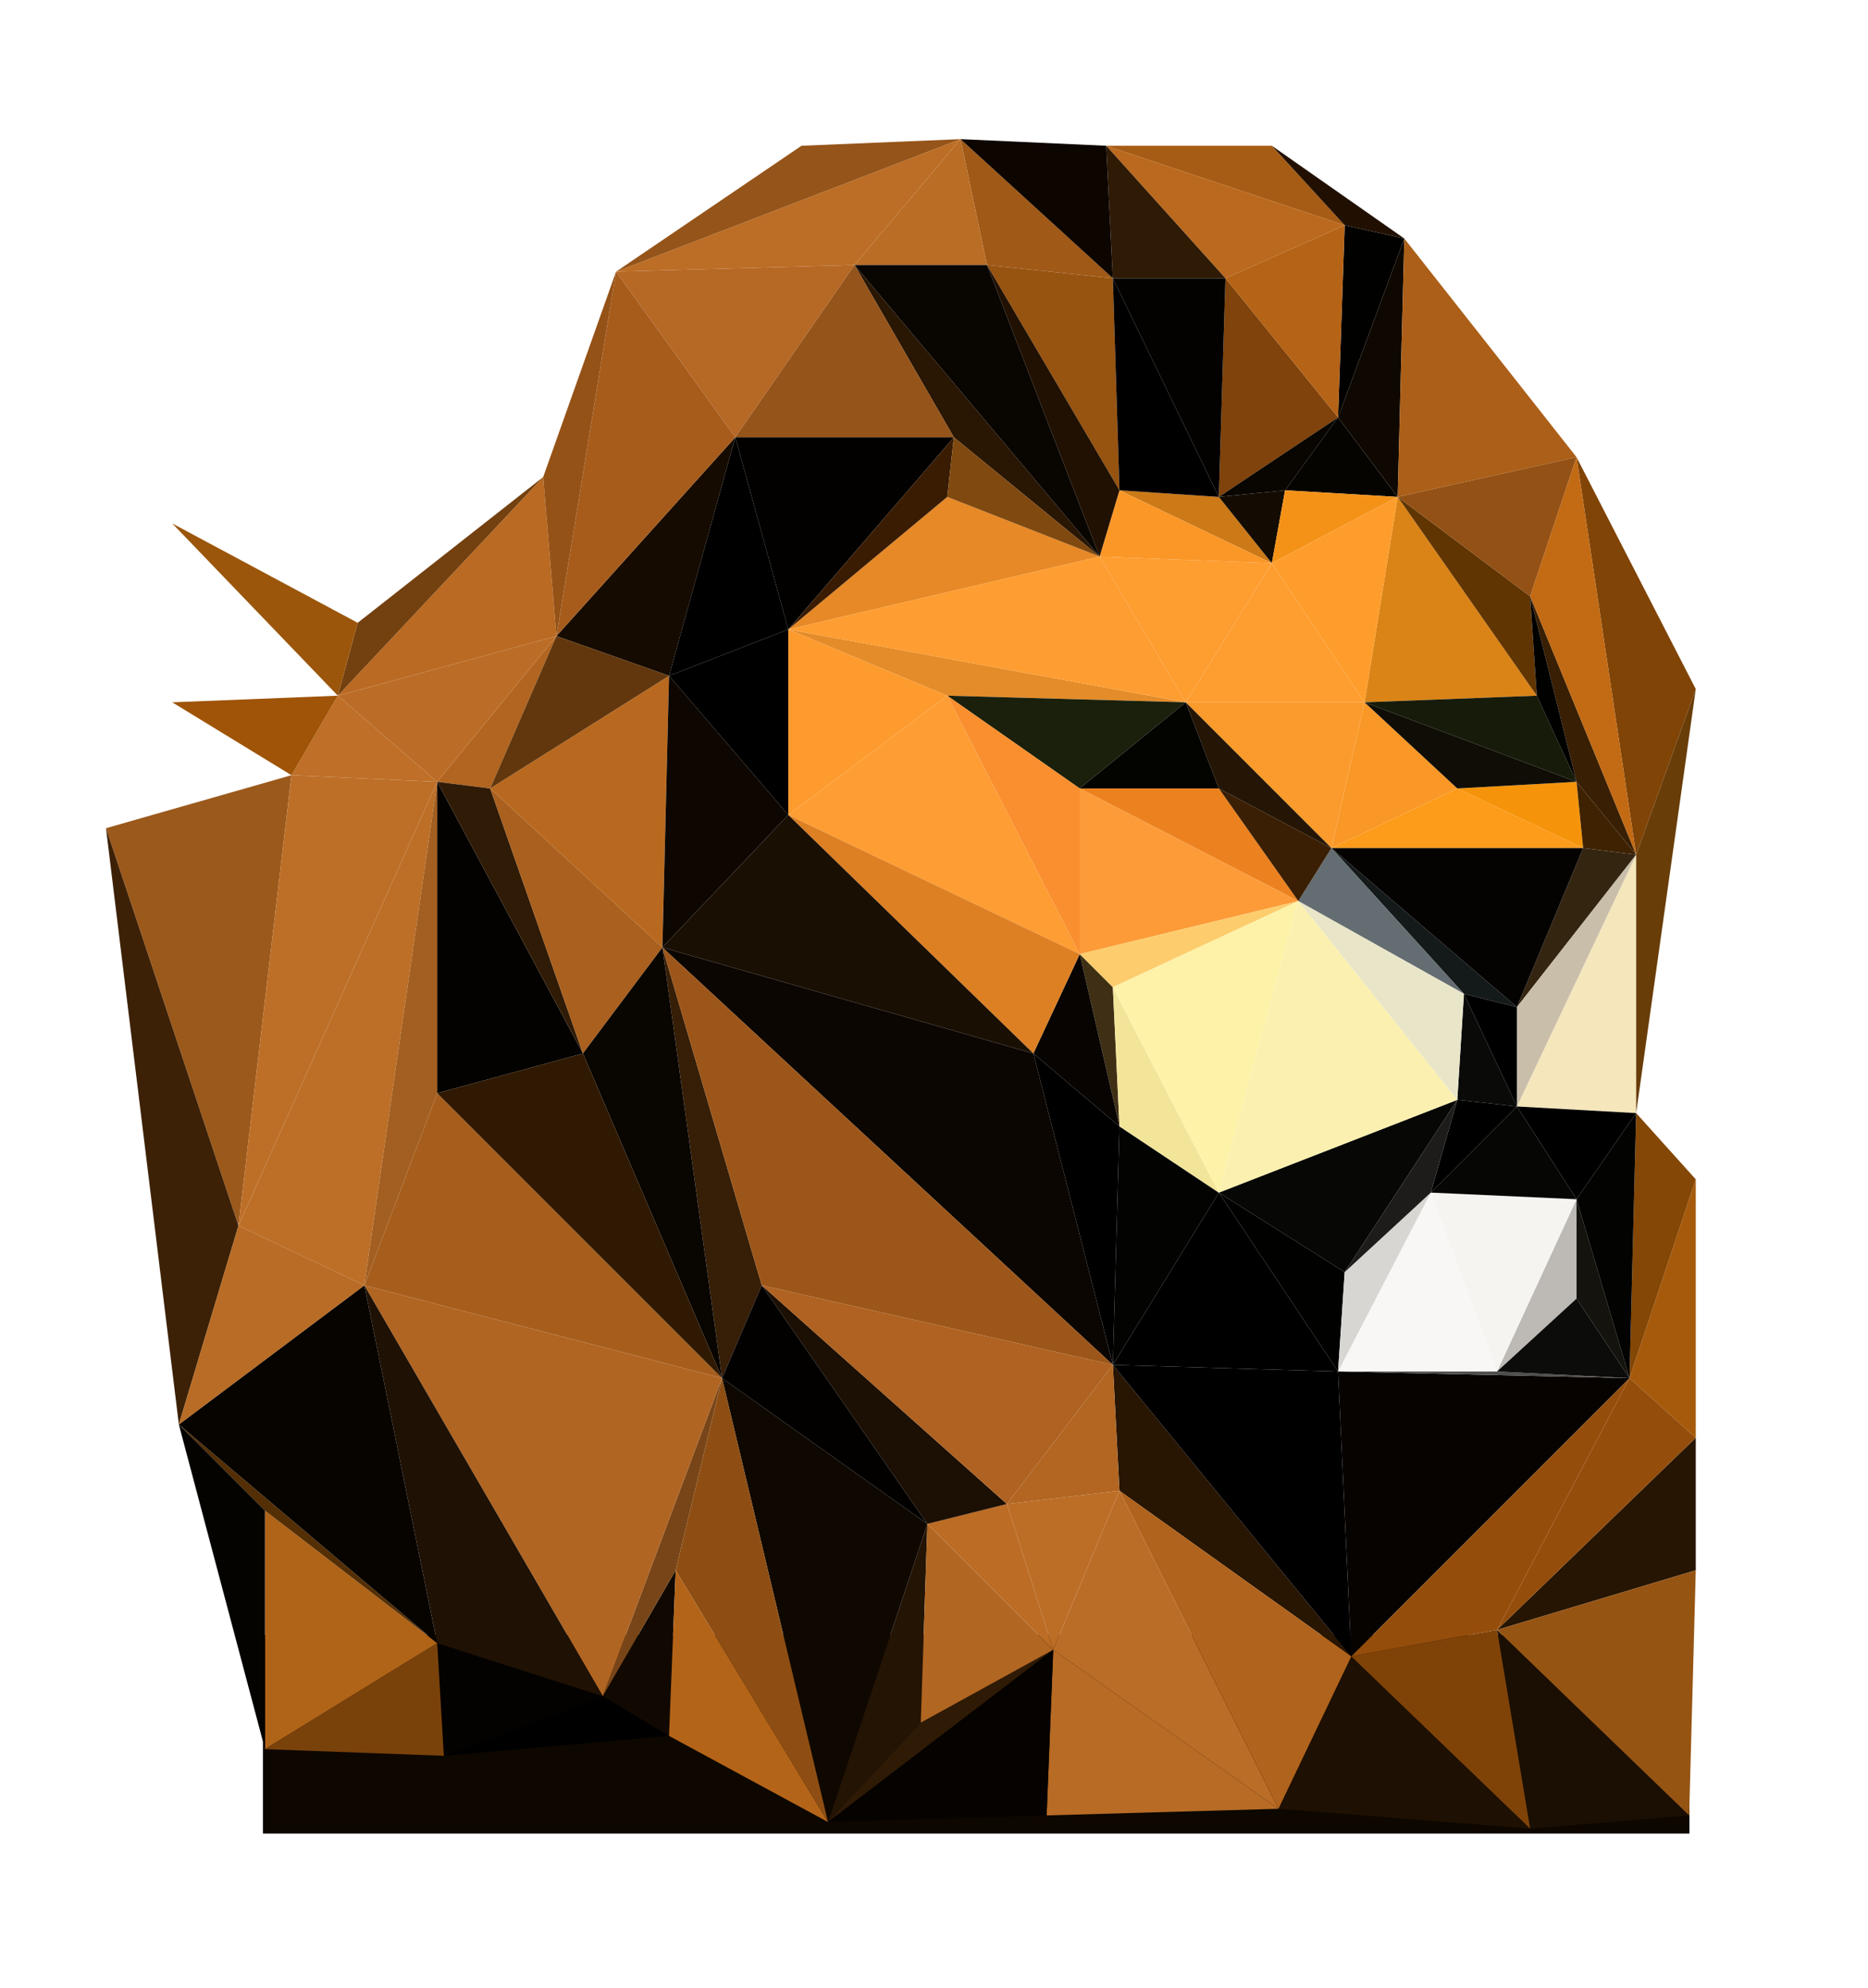 <?xml version="1.0" encoding="UTF-8" standalone="no"?>
<!DOCTYPE svg PUBLIC "-//W3C//DTD SVG 1.1//EN" "http://www.w3.org/Graphics/SVG/1.1/DTD/svg11.dtd">

<!-- Created with Vectornator (http://vectornator.io/) -->
<svg height="100%" stroke-miterlimit="10" style="fill-rule:nonzero;clip-rule:evenodd;stroke-linecap:round;stroke-linejoin:round;" version="1.1" viewBox="0 0 282 300" width="100%" xml:space="preserve" xmlns="http://www.w3.org/2000/svg" xmlns:vectornator="http://vectornator.io" xmlns:xlink="http://www.w3.org/1999/xlink">
<defs/>
<g id="Layer-1" vectornator:layerName="Layer 1">
<path d="M39.691 246.771L255.043 246.771L255.043 276.74L39.691 276.74L39.691 246.771Z" fill="#0d0700" fill-rule="evenodd" opacity="1" stroke="none"/>
</g>
<g id="Untitled" vectornator:layerName="Untitled">
<path d="M201 128L221 150L229 152L201 128Z" fill="#14191a" fill-rule="evenodd" opacity="1" stroke="none"/>
<path d="M226 207L238 181L238 196L226 207Z" fill="#bdbab5" fill-rule="evenodd" opacity="1" stroke="none"/>
<path d="M163 144L168 149L169 170L163 144Z" fill="#3f2f15" fill-rule="evenodd" opacity="1" stroke="none"/>
<path d="M196 136L201 128L221 150L196 136Z" fill="#646d71" fill-rule="evenodd" opacity="1" stroke="none"/>
<path d="M129 40L144 66L166 84L129 40Z" fill="#291603" fill-rule="evenodd" opacity="1" stroke="none"/>
<path d="M226 246L231 276L255 274L226 246Z" fill="#1a0f02" fill-rule="evenodd" opacity="1" stroke="none"/>
<path d="M125 275L139 260L140 230L125 275Z" fill="#241404" fill-rule="evenodd" opacity="1" stroke="none"/>
<path d="M166 84L179 106L192 85L166 84Z" fill="#fe9d30" fill-rule="evenodd" opacity="1" stroke="none"/>
<path d="M44 117L51 105L66 118L44 117Z" fill="#bf6f27" fill-rule="evenodd" opacity="1" stroke="none"/>
<path d="M226 246L256 217L256 237L226 246Z" fill="#261503" fill-rule="evenodd" opacity="1" stroke="none"/>
<path d="M93 41L129 40L145 21L93 41Z" fill="#bc6e26" fill-rule="evenodd" opacity="1" stroke="none"/>
<path d="M158 274L159 249L193 273L158 274Z" fill="#b76b25" fill-rule="evenodd" opacity="1" stroke="none"/>
<path d="M51 105L82 72L84 96L51 105Z" fill="#ba6a22" fill-rule="evenodd" opacity="1" stroke="none"/>
<path d="M229 167L247 129L247 168L229 167Z" fill="#f5e6bb" fill-rule="evenodd" opacity="1" stroke="none"/>
<path d="M119 95L143 105L179 106L119 95Z" fill="#e48c29" fill-rule="evenodd" opacity="1" stroke="none"/>
<path d="M40 228L40 264L66 248L40 228Z" fill="#b06418" fill-rule="evenodd" opacity="1" stroke="none"/>
<path d="M149 40L168 42L169 74L149 40Z" fill="#975310" fill-rule="evenodd" opacity="1" stroke="none"/>
<path d="M55 194L66 165L109 208L55 194Z" fill="#a75e1d" fill-rule="evenodd" opacity="1" stroke="none"/>
<path d="M100 143L156 159L168 206L100 143Z" fill="#0b0601" fill-rule="evenodd" opacity="1" stroke="none"/>
<path d="M66 118L74 119L84 96L66 118Z" fill="#b26520" fill-rule="evenodd" opacity="1" stroke="none"/>
<path d="M109 208L125 275L140 230L109 208Z" fill="#0f0801" fill-rule="evenodd" opacity="1" stroke="none"/>
<path d="M140 230L152 227L159 249L140 230Z" fill="#bc6c24" fill-rule="evenodd" opacity="1" stroke="none"/>
<path d="M145 21L149 40L168 42L145 21Z" fill="#a05916" fill-rule="evenodd" opacity="1" stroke="none"/>
<path d="M201 128L220 119L239 128L201 128Z" fill="#fd9c1a" fill-rule="evenodd" opacity="1" stroke="none"/>
<path d="M168 206L184 180L202 207L168 206Z" fill="#000000" fill-rule="evenodd" opacity="1" stroke="none"/>
<path d="M163 119L184 119L196 136L163 119Z" fill="#ec821f" fill-rule="evenodd" opacity="1" stroke="none"/>
<path d="M27 215L40 228L66 248L27 215Z" fill="#542e04" fill-rule="evenodd" opacity="1" stroke="none"/>
<path d="M74 119L100 143L101 102L74 119Z" fill="#b9691f" fill-rule="evenodd" opacity="1" stroke="none"/>
<path d="M169 74L184 75L192 85L169 74Z" fill="#cc7918" fill-rule="evenodd" opacity="1" stroke="none"/>
<path d="M129 40L145 21L149 40L129 40Z" fill="#b96d25" fill-rule="evenodd" opacity="1" stroke="none"/>
<path d="M119 95L143 75L166 84L119 95Z" fill="#e78927" fill-rule="evenodd" opacity="1" stroke="none"/>
<path d="M238 181L238 196L246 208L238 181Z" fill="#14130e" fill-rule="evenodd" opacity="1" stroke="none"/>
<path d="M163 119L163 144L196 136L163 119Z" fill="#fc9b38" fill-rule="evenodd" opacity="1" stroke="none"/>
<path d="M167 22L185 42L203 34L167 22Z" fill="#bb691e" fill-rule="evenodd" opacity="1" stroke="none"/>
<path d="M27 215L40 228L40 264L27 215Z" fill="#050300" fill-rule="evenodd" opacity="1" stroke="none"/>
<path d="M16 125L36 185L44 117L16 125Z" fill="#9b591c" fill-rule="evenodd" opacity="1" stroke="none"/>
<path d="M166 84L169 74L192 85L166 84Z" fill="#fa9727" fill-rule="evenodd" opacity="1" stroke="none"/>
<path d="M202 207L216 180L226 207L202 207Z" fill="#f9f7f5" fill-rule="evenodd" opacity="1" stroke="none"/>
<path d="M16 125L27 215L36 185L16 125Z" fill="#3c2106" fill-rule="evenodd" opacity="1" stroke="none"/>
<path d="M84 96L101 102L111 66L84 96Z" fill="#160b01" fill-rule="evenodd" opacity="1" stroke="none"/>
<path d="M238 69L247 129L256 104L238 69Z" fill="#804407" fill-rule="evenodd" opacity="1" stroke="none"/>
<path d="M36 185L55 194L66 118L36 185Z" fill="#bd6f27" fill-rule="evenodd" opacity="1" stroke="none"/>
<path d="M202 63L203 34L212 36L202 63Z" fill="#010100" fill-rule="evenodd" opacity="1" stroke="none"/>
<path d="M246 208L256 178L256 217L246 208Z" fill="#a65a0b" fill-rule="evenodd" opacity="1" stroke="none"/>
<path d="M184 75L185 42L202 63L184 75Z" fill="#7f430b" fill-rule="evenodd" opacity="1" stroke="none"/>
<path d="M66 248L67 265L91 256L66 248Z" fill="#040200" fill-rule="evenodd" opacity="1" stroke="none"/>
<path d="M184 119L196 136L201 128L184 119Z" fill="#3b1f04" fill-rule="evenodd" opacity="1" stroke="none"/>
<path d="M179 106L192 85L206 106L179 106Z" fill="#fe9e30" fill-rule="evenodd" opacity="1" stroke="none"/>
<path d="M206 106L211 75L232 105L206 106Z" fill="#da8417" fill-rule="evenodd" opacity="1" stroke="none"/>
<path d="M229 152L239 128L247 129L229 152Z" fill="#342511" fill-rule="evenodd" opacity="1" stroke="none"/>
<path d="M201 128L206 106L220 119L201 128Z" fill="#f99827" fill-rule="evenodd" opacity="1" stroke="none"/>
<path d="M229 152L229 167L247 129L229 152Z" fill="#c8beaa" fill-rule="evenodd" opacity="1" stroke="none"/>
<path d="M167 22L192 22L203 34L167 22Z" fill="#a75c15" fill-rule="evenodd" opacity="1" stroke="none"/>
<path d="M163 144L168 149L196 136L163 144Z" fill="#fdcd6d" fill-rule="evenodd" opacity="1" stroke="none"/>
<path d="M91 256L101 262L102 237L91 256Z" fill="#110901" fill-rule="evenodd" opacity="1" stroke="none"/>
<path d="M143 105L163 119L179 106L143 105Z" fill="#1a200b" fill-rule="evenodd" opacity="1" stroke="none"/>
<path d="M206 106L232 105L238 118L206 106Z" fill="#171b0a" fill-rule="evenodd" opacity="1" stroke="none"/>
<path d="M101 102L111 66L119 95L101 102Z" fill="#000000" fill-rule="evenodd" opacity="1" stroke="none"/>
<path d="M51 105L54 94L82 72L51 105Z" fill="#73400f" fill-rule="evenodd" opacity="1" stroke="none"/>
<path d="M184 180L203 192L220 166L184 180Z" fill="#070706" fill-rule="evenodd" opacity="1" stroke="none"/>
<path d="M168 206L169 225L204 250L168 206Z" fill="#281502" fill-rule="evenodd" opacity="1" stroke="none"/>
<path d="M91 256L102 237L109 208L91 256Z" fill="#784518" fill-rule="evenodd" opacity="1" stroke="none"/>
<path d="M193 273L204 250L231 276L193 273Z" fill="#1e1002" fill-rule="evenodd" opacity="1" stroke="none"/>
<path d="M184 180L202 207L203 192L184 180Z" fill="#010100" fill-rule="evenodd" opacity="1" stroke="none"/>
<path d="M179 106L201 128L206 106L179 106Z" fill="#fb9b2d" fill-rule="evenodd" opacity="1" stroke="none"/>
<path d="M168 42L169 74L184 75L168 42Z" fill="#000000" fill-rule="evenodd" opacity="1" stroke="none"/>
<path d="M202 207L204 250L246 208L202 207Z" fill="#070300" fill-rule="evenodd" opacity="1" stroke="none"/>
<path d="M194 74L202 63L211 75L194 74Z" fill="#060400" fill-rule="evenodd" opacity="1" stroke="none"/>
<path d="M152 227L159 249L169 225L152 227Z" fill="#bc6e27" fill-rule="evenodd" opacity="1" stroke="none"/>
<path d="M168 206L169 170L184 180L168 206Z" fill="#030302" fill-rule="evenodd" opacity="1" stroke="none"/>
<path d="M111 66L119 95L144 66L111 66Z" fill="#020100" fill-rule="evenodd" opacity="1" stroke="none"/>
<path d="M55 194L91 256L109 208L55 194Z" fill="#b16522" fill-rule="evenodd" opacity="1" stroke="none"/>
<path d="M220 119L238 118L239 128L220 119Z" fill="#f5940b" fill-rule="evenodd" opacity="1" stroke="none"/>
<path d="M149 40L166 84L169 74L149 40Z" fill="#211102" fill-rule="evenodd" opacity="1" stroke="none"/>
<path d="M168 149L169 170L184 180L168 149Z" fill="#f2e59a" fill-rule="evenodd" opacity="1" stroke="none"/>
<path d="M192 22L203 34L212 36L192 22Z" fill="#211001" fill-rule="evenodd" opacity="1" stroke="none"/>
<path d="M202 63L211 75L212 36L202 63Z" fill="#0f0801" fill-rule="evenodd" opacity="1" stroke="none"/>
<path d="M211 75L231 90L232 105L211 75Z" fill="#613502" fill-rule="evenodd" opacity="1" stroke="none"/>
<path d="M55 194L66 248L91 256L55 194Z" fill="#1f1104" fill-rule="evenodd" opacity="1" stroke="none"/>
<path d="M36 185L44 117L66 118L36 185Z" fill="#bd6f28" fill-rule="evenodd" opacity="1" stroke="none"/>
<path d="M231 90L238 118L247 129L231 90Z" fill="#391f03" fill-rule="evenodd" opacity="1" stroke="none"/>
<path d="M40 264L66 248L67 265L40 264Z" fill="#7a420b" fill-rule="evenodd" opacity="1" stroke="none"/>
<path d="M229 167L238 181L247 168L229 167Z" fill="#000000" fill-rule="evenodd" opacity="1" stroke="none"/>
<path d="M125 275L139 260L159 249L125 275Z" fill="#2f1a05" fill-rule="evenodd" opacity="1" stroke="none"/>
<path d="M168 42L184 75L185 42L168 42Z" fill="#030200" fill-rule="evenodd" opacity="1" stroke="none"/>
<path d="M185 42L202 63L203 34L185 42Z" fill="#b56316" fill-rule="evenodd" opacity="1" stroke="none"/>
<path d="M168 149L184 180L196 136L168 149Z" fill="#fef2a8" fill-rule="evenodd" opacity="1" stroke="none"/>
<path d="M125 275L158 274L159 249L125 275Z" fill="#050200" fill-rule="evenodd" opacity="1" stroke="none"/>
<path d="M220 166L221 150L229 167L220 166Z" fill="#0a0a09" fill-rule="evenodd" opacity="1" stroke="none"/>
<path d="M201 128L229 152L239 128L201 128Z" fill="#050302" fill-rule="evenodd" opacity="1" stroke="none"/>
<path d="M119 95L119 123L143 105L119 95Z" fill="#fd9b2e" fill-rule="evenodd" opacity="1" stroke="none"/>
<path d="M246 208L247 168L256 178L246 208Z" fill="#844705" fill-rule="evenodd" opacity="1" stroke="none"/>
<path d="M202 207L203 192L216 180L202 207Z" fill="#d8d6d2" fill-rule="evenodd" opacity="1" stroke="none"/>
<path d="M66 118L66 165L88 159L66 118Z" fill="#040200" fill-rule="evenodd" opacity="1" stroke="none"/>
<path d="M115 194L140 230L152 227L115 194Z" fill="#1c0f03" fill-rule="evenodd" opacity="1" stroke="none"/>
<path d="M231 90L232 105L238 118L231 90Z" fill="#010100" fill-rule="evenodd" opacity="1" stroke="none"/>
<path d="M100 143L101 102L119 123L100 143Z" fill="#0e0701" fill-rule="evenodd" opacity="1" stroke="none"/>
<path d="M221 150L229 152L229 167L221 150Z" fill="#000000" fill-rule="evenodd" opacity="1" stroke="none"/>
<path d="M93 41L111 66L129 40L93 41Z" fill="#b66825" fill-rule="evenodd" opacity="1" stroke="none"/>
<path d="M74 119L84 96L101 102L74 119Z" fill="#62370d" fill-rule="evenodd" opacity="1" stroke="none"/>
<path d="M159 249L169 225L193 273L159 249Z" fill="#ba6d27" fill-rule="evenodd" opacity="1" stroke="none"/>
<path d="M119 123L143 105L163 144L119 123Z" fill="#fe9d33" fill-rule="evenodd" opacity="1" stroke="none"/>
<path d="M247 129L247 168L256 104L247 129Z" fill="#693d08" fill-rule="evenodd" opacity="1" stroke="none"/>
<path d="M101 102L119 95L119 123L101 102Z" fill="#000000" fill-rule="evenodd" opacity="1" stroke="none"/>
<path d="M119 95L143 75L144 66L119 95Z" fill="#3a1c03" fill-rule="evenodd" opacity="1" stroke="none"/>
<path d="M211 75L212 36L238 69L211 75Z" fill="#ac5f18" fill-rule="evenodd" opacity="1" stroke="none"/>
<path d="M27 215L55 194L66 248L27 215Z" fill="#070400" fill-rule="evenodd" opacity="1" stroke="none"/>
<path d="M66 118L74 119L88 159L66 118Z" fill="#301b06" fill-rule="evenodd" opacity="1" stroke="none"/>
<path d="M202 207L226 207L246 208L202 207Z" fill="#4e4e4d" fill-rule="evenodd" opacity="1" stroke="none"/>
<path d="M129 40L149 40L166 84L129 40Z" fill="#090500" fill-rule="evenodd" opacity="1" stroke="none"/>
<path d="M26 106L44 117L51 105L26 106Z" fill="#9f5407" fill-rule="evenodd" opacity="1" stroke="none"/>
<path d="M226 246L246 208L256 217L226 246Z" fill="#954d0b" fill-rule="evenodd" opacity="1" stroke="none"/>
<path d="M143 105L163 119L163 144L143 105Z" fill="#f98f2f" fill-rule="evenodd" opacity="1" stroke="none"/>
<path d="M119 95L166 84L179 106L119 95Z" fill="#fe9d31" fill-rule="evenodd" opacity="1" stroke="none"/>
<path d="M101 262L102 237L125 275L101 262Z" fill="#b46418" fill-rule="evenodd" opacity="1" stroke="none"/>
<path d="M102 237L109 208L125 275L102 237Z" fill="#8e4e13" fill-rule="evenodd" opacity="1" stroke="none"/>
<path d="M226 246L255 274L256 237L226 246Z" fill="#965413" fill-rule="evenodd" opacity="1" stroke="none"/>
<path d="M84 96L93 41L111 66L84 96Z" fill="#a75c1c" fill-rule="evenodd" opacity="1" stroke="none"/>
<path d="M216 180L226 207L238 181L216 180Z" fill="#f6f4f0" fill-rule="evenodd" opacity="1" stroke="none"/>
<path d="M156 159L163 144L169 170L156 159Z" fill="#070401" fill-rule="evenodd" opacity="1" stroke="none"/>
<path d="M100 143L109 208L115 194L100 143Z" fill="#361e07" fill-rule="evenodd" opacity="1" stroke="none"/>
<path d="M216 180L220 166L229 167L216 180Z" fill="#000000" fill-rule="evenodd" opacity="1" stroke="none"/>
<path d="M167 22L168 42L185 42L167 22Z" fill="#2e1a05" fill-rule="evenodd" opacity="1" stroke="none"/>
<path d="M168 206L202 207L204 250L168 206Z" fill="#000000" fill-rule="evenodd" opacity="1" stroke="none"/>
<path d="M179 106L184 119L201 128L179 106Z" fill="#241504" fill-rule="evenodd" opacity="1" stroke="none"/>
<path d="M196 136L220 166L221 150L196 136Z" fill="#e9e5c9" fill-rule="evenodd" opacity="1" stroke="none"/>
<path d="M206 106L220 119L238 118L206 106Z" fill="#100d06" fill-rule="evenodd" opacity="1" stroke="none"/>
<path d="M26 79L51 105L54 94L26 79Z" fill="#9b560b" fill-rule="evenodd" opacity="1" stroke="none"/>
<path d="M169 225L193 273L204 250L169 225Z" fill="#b0631c" fill-rule="evenodd" opacity="1" stroke="none"/>
<path d="M67 265L91 256L101 262L67 265Z" fill="#000000" fill-rule="evenodd" opacity="1" stroke="none"/>
<path d="M204 250L226 246L246 208L204 250Z" fill="#954d0b" fill-rule="evenodd" opacity="1" stroke="none"/>
<path d="M27 215L36 185L55 194L27 215Z" fill="#b86c25" fill-rule="evenodd" opacity="1" stroke="none"/>
<path d="M143 75L144 66L166 84L143 75Z" fill="#804910" fill-rule="evenodd" opacity="1" stroke="none"/>
<path d="M139 260L140 230L159 249L139 260Z" fill="#b16622" fill-rule="evenodd" opacity="1" stroke="none"/>
<path d="M111 66L129 40L144 66L111 66Z" fill="#95541a" fill-rule="evenodd" opacity="1" stroke="none"/>
<path d="M184 75L192 85L194 74L184 75Z" fill="#140c02" fill-rule="evenodd" opacity="1" stroke="none"/>
<path d="M145 21L167 22L168 42L145 21Z" fill="#0d0600" fill-rule="evenodd" opacity="1" stroke="none"/>
<path d="M238 181L246 208L247 168L238 181Z" fill="#030301" fill-rule="evenodd" opacity="1" stroke="none"/>
<path d="M192 85L194 74L211 75L192 85Z" fill="#f49218" fill-rule="evenodd" opacity="1" stroke="none"/>
<path d="M119 123L156 159L163 144L119 123Z" fill="#dd8024" fill-rule="evenodd" opacity="1" stroke="none"/>
<path d="M226 207L238 196L246 208L226 207Z" fill="#0c0c0b" fill-rule="evenodd" opacity="1" stroke="none"/>
<path d="M55 194L66 118L66 165L55 194Z" fill="#a25f21" fill-rule="evenodd" opacity="1" stroke="none"/>
<path d="M216 180L229 167L238 181L216 180Z" fill="#060604" fill-rule="evenodd" opacity="1" stroke="none"/>
<path d="M184 75L194 74L202 63L184 75Z" fill="#090500" fill-rule="evenodd" opacity="1" stroke="none"/>
<path d="M211 75L231 90L238 69L211 75Z" fill="#935115" fill-rule="evenodd" opacity="1" stroke="none"/>
<path d="M184 180L196 136L220 166L184 180Z" fill="#fbf0af" fill-rule="evenodd" opacity="1" stroke="none"/>
<path d="M156 159L168 206L169 170L156 159Z" fill="#010000" fill-rule="evenodd" opacity="1" stroke="none"/>
<path d="M231 90L238 69L247 129L231 90Z" fill="#c26a14" fill-rule="evenodd" opacity="1" stroke="none"/>
<path d="M74 119L88 159L100 143L74 119Z" fill="#aa601e" fill-rule="evenodd" opacity="1" stroke="none"/>
<path d="M203 192L216 180L220 166L203 192Z" fill="#1d1c1a" fill-rule="evenodd" opacity="1" stroke="none"/>
<path d="M152 227L168 206L169 225L152 227Z" fill="#b26622" fill-rule="evenodd" opacity="1" stroke="none"/>
<path d="M100 143L115 194L168 206L100 143Z" fill="#9d5619" fill-rule="evenodd" opacity="1" stroke="none"/>
<path d="M238 118L239 128L247 129L238 118Z" fill="#3e2201" fill-rule="evenodd" opacity="1" stroke="none"/>
<path d="M88 159L100 143L109 208L88 159Z" fill="#090501" fill-rule="evenodd" opacity="1" stroke="none"/>
<path d="M204 250L226 246L231 276L204 250Z" fill="#7f4308" fill-rule="evenodd" opacity="1" stroke="none"/>
<path d="M93 41L121 22L145 21L93 41Z" fill="#955419" fill-rule="evenodd" opacity="1" stroke="none"/>
<path d="M109 208L115 194L140 230L109 208Z" fill="#020100" fill-rule="evenodd" opacity="1" stroke="none"/>
<path d="M192 85L206 106L211 75L192 85Z" fill="#fe9d2b" fill-rule="evenodd" opacity="1" stroke="none"/>
<path d="M82 72L84 96L93 41L82 72Z" fill="#955217" fill-rule="evenodd" opacity="1" stroke="none"/>
<path d="M115 194L152 227L168 206L115 194Z" fill="#af6221" fill-rule="evenodd" opacity="1" stroke="none"/>
<path d="M51 105L66 118L84 96L51 105Z" fill="#bb6d27" fill-rule="evenodd" opacity="1" stroke="none"/>
<path d="M163 119L179 106L184 119L163 119Z" fill="#030300" fill-rule="evenodd" opacity="1" stroke="none"/>
<path d="M100 143L119 123L156 159L100 143Z" fill="#1a0f03" fill-rule="evenodd" opacity="1" stroke="none"/>
<path d="M66 165L88 159L109 208L66 165Z" fill="#2f1902" fill-rule="evenodd" opacity="1" stroke="none"/>
</g>
</svg>
